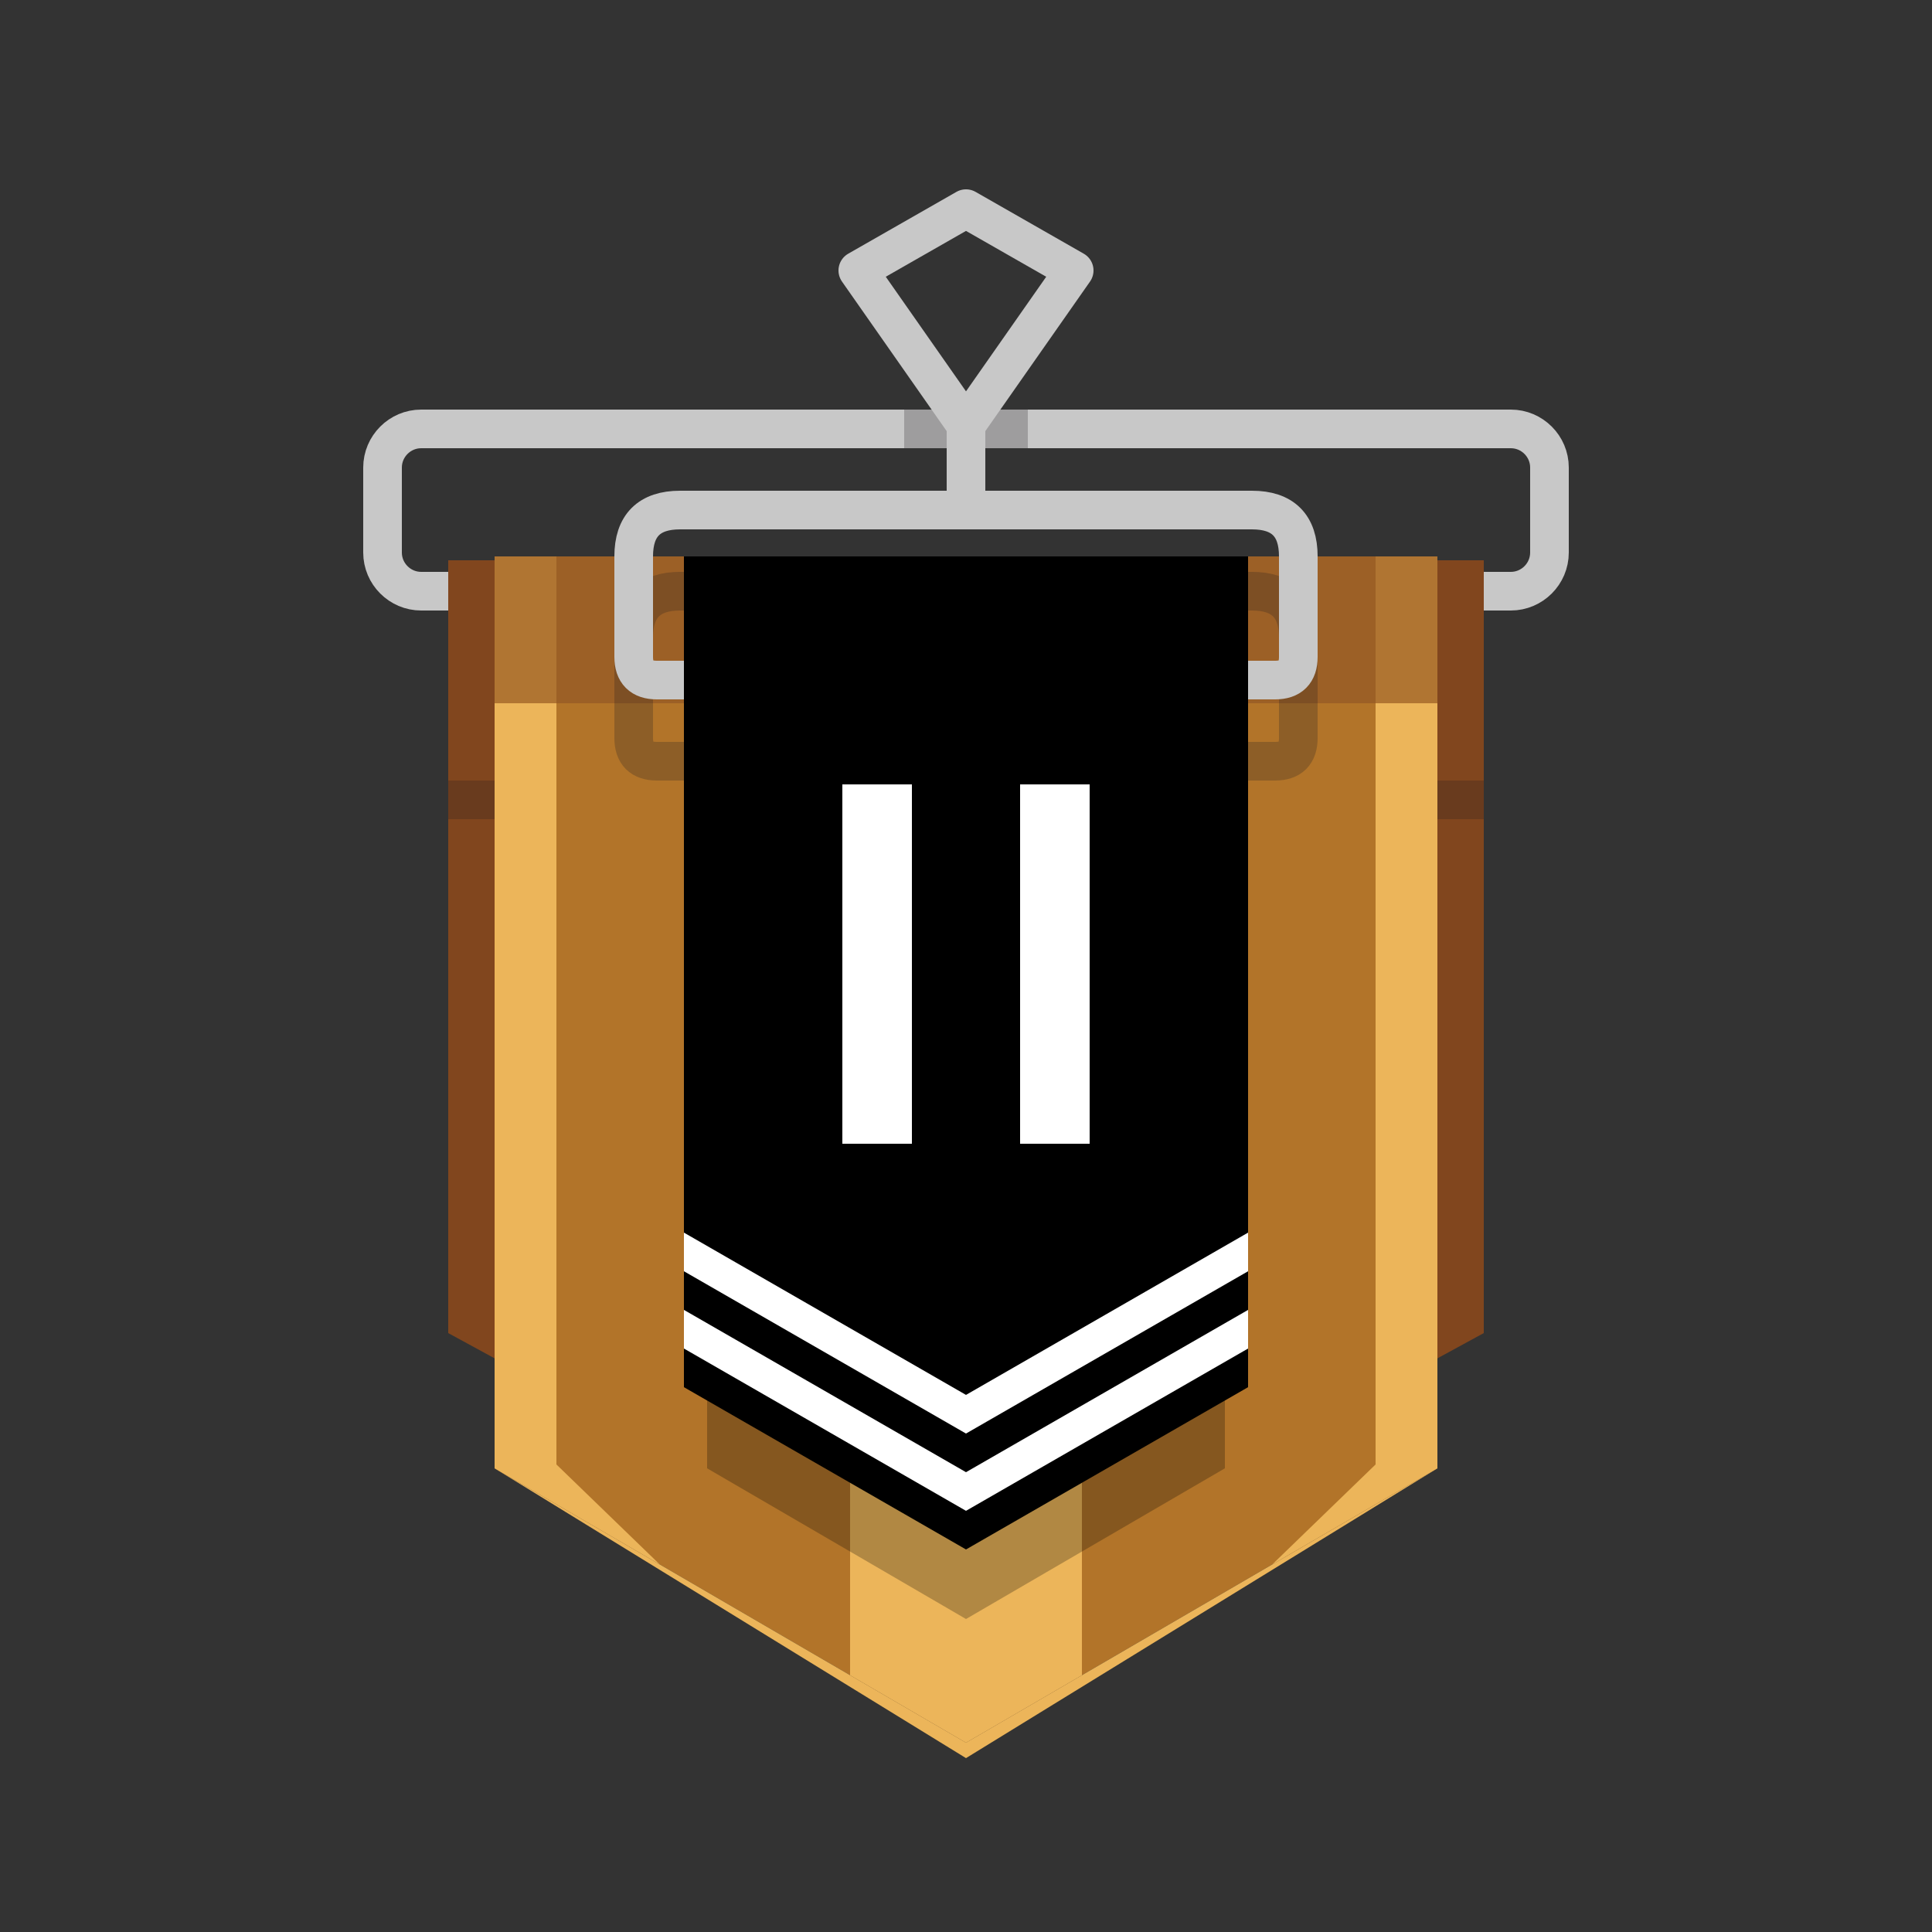 <svg
  xmlns="http://www.w3.org/2000/svg"
  width="500"
  height="500"
  viewBox="0 0 500 500"
>
  <rect x="0" y="0" width="500" height="500" fill="#333333" stroke="none"/>
  <g
    fill="none"
    stroke-width="10"
    stroke-linejoin="round"
  >
    <path stroke="#c8c8c8" d="M391 111c5.5 0 10 4.5 10 10v22c0 5.5-4.5 10-10 10h-282c-5.5 0-10-4.5-10-10v-22c0-5.5 4.5-10 10-10z" />
    <path stroke="#231F20" opacity="0.25" d="M234 111h32" />
    <g stroke="#c8c8c8">
      <path d="M250 134v-24l-28-40 28-16 28 16-28 40" />
    </g>
    <path fill="#81461e" d="M384 145v200l-134 73-134-73V145Z" />
    <path fill="#231F20" opacity="0.25" d="M128 202v10h-12v-10zM384 202v10h-12v-10z" />
    <path id="path-1" d="M372 144v236l-122 71-122-71v-236Z" />
    <use href="#path-1" fill="#b27429" />
    <path fill="#9c6026" d="M372 144v38h-244v-38Z" />
    <path fill="#ecb55a" opacity="0.25" d="M128 144h16v38h-16ZM356 144h16v38h-16Z" />
    <clipPath id="shadow-clip-1">
      <path d="M128 182h16v197l31 30h-47ZM220 168h60v293h-60ZM356 182h16v227h-47l31-30Z" />
    </clipPath>
    <use href="#path-1" clip-path="url(#shadow-clip-1)" fill="#ecb55a" />
    <path stroke="#231F20" opacity="0.25" d="M178 197h-8q-6 0-6-6v-26q0-12 12-12h148q12 0 12 12v26q0 6-6 6h-8" />
    <path stroke="#c8c8c8" d="M178 176h-8q-6 0-6-6V144q0-12 12-12H324q12 0 12 12V170q0 6-6 6h-8" />
    <path fill="#ecb55a" d="M128 380 250 455 372 380 250 451Z" />
  </g>
  <g>
    <path fill="#000000" opacity="0.25" d="M317 319v61l-67 39-67-39V319Z" />
    <path fill="#000000" d="M323 144v215l-73 42-73-42V144Z" />
    <path fill="#ffffff" d="M236 203v93h-18v-93Zm46 0v93h-18v-93Z" />
    <path fill="#ffffff" d="M177 319l73 42 73-42v10l-73 42-73-42ZM177 339l73 42 73-42v10l-73 42-73-42Z" />
  </g>
</svg>
